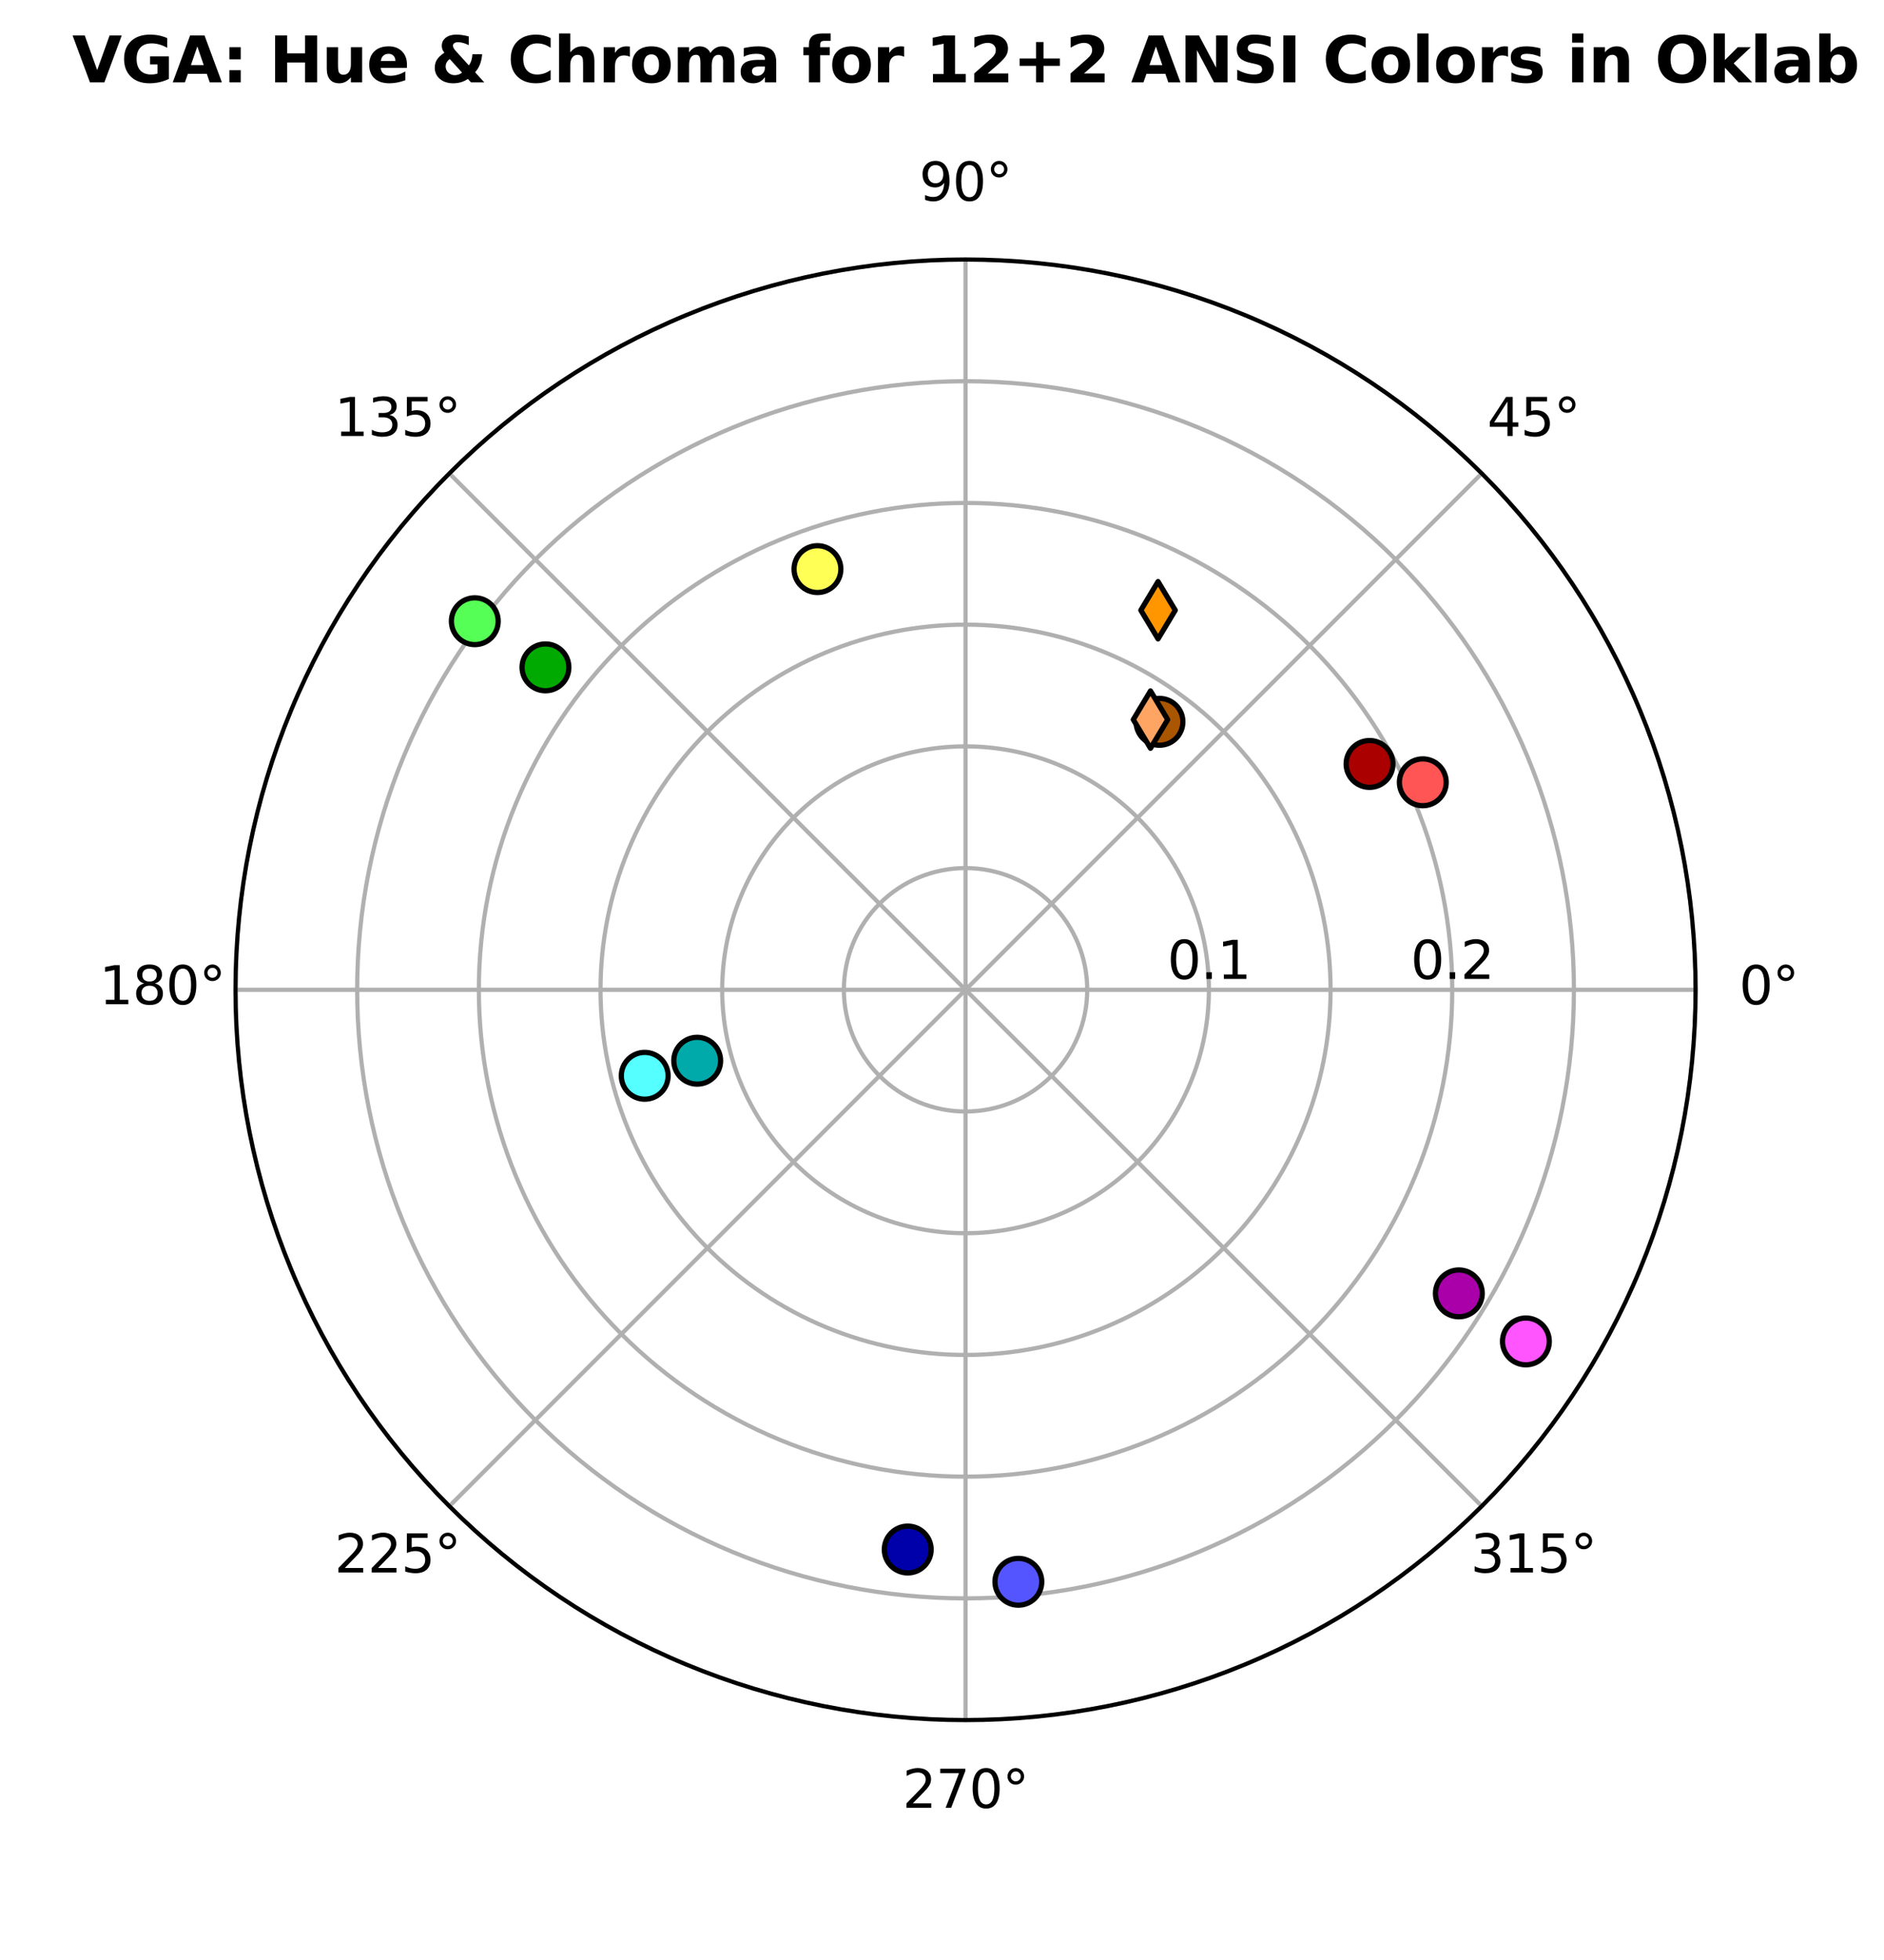 <?xml version="1.0" encoding="utf-8" standalone="no"?>
<!DOCTYPE svg PUBLIC "-//W3C//DTD SVG 1.1//EN"
  "http://www.w3.org/Graphics/SVG/1.1/DTD/svg11.dtd">
<svg xmlns:xlink="http://www.w3.org/1999/xlink" width="360pt" height="374.4pt" viewBox="0 0 360 374.4" xmlns="http://www.w3.org/2000/svg" version="1.1">
 <defs>
  <style type="text/css">*{stroke-linejoin: round; stroke-linecap: butt}</style>
 </defs>
 <g id="figure_1">
  <g id="patch_1">
   <path d="M 0 374.4 
L 360 374.4 
L 360 0 
L 0 0 
z
" style="fill: #ffffff"/>
  </g>
  <g id="axes_1">
   <g id="patch_2">
    <path d="M 324 189.072 
C 324 170.753 320.392 152.612 313.381 135.688 
C 306.371 118.763 296.095 103.384 283.141 90.431 
C 270.188 77.477 254.809 67.201 237.884 60.191 
C 220.96 53.18 202.819 49.572 184.5 49.572 
C 166.181 49.572 148.04 53.18 131.116 60.191 
C 114.191 67.201 98.812 77.477 85.859 90.431 
C 72.905 103.384 62.629 118.763 55.619 135.688 
C 48.608 152.612 45 170.753 45 189.072 
C 45 207.391 48.608 225.532 55.619 242.456 
C 62.629 259.381 72.905 274.76 85.859 287.713 
C 98.812 300.667 114.191 310.943 131.116 317.953 
C 148.04 324.964 166.181 328.572 184.5 328.572 
C 202.819 328.572 220.96 324.964 237.884 317.953 
C 254.809 310.943 270.188 300.667 283.141 287.713 
C 296.095 274.76 306.371 259.381 313.381 242.456 
C 320.392 225.532 324 207.391 324 189.072 
M 184.5 189.072 
C 184.5 189.072 184.5 189.072 184.5 189.072 
C 184.5 189.072 184.5 189.072 184.5 189.072 
C 184.5 189.072 184.5 189.072 184.5 189.072 
C 184.5 189.072 184.5 189.072 184.5 189.072 
C 184.5 189.072 184.5 189.072 184.5 189.072 
C 184.5 189.072 184.5 189.072 184.5 189.072 
C 184.5 189.072 184.5 189.072 184.5 189.072 
C 184.5 189.072 184.5 189.072 184.5 189.072 
C 184.5 189.072 184.5 189.072 184.5 189.072 
C 184.5 189.072 184.5 189.072 184.5 189.072 
C 184.5 189.072 184.5 189.072 184.5 189.072 
C 184.5 189.072 184.5 189.072 184.5 189.072 
C 184.5 189.072 184.5 189.072 184.5 189.072 
C 184.5 189.072 184.5 189.072 184.5 189.072 
C 184.5 189.072 184.5 189.072 184.5 189.072 
C 184.5 189.072 184.5 189.072 184.5 189.072 
z
" style="fill: #ffffff"/>
   </g>
   <g id="matplotlib.axis_1">
    <g id="xtick_1">
     <g id="line2d_1">
      <path d="M 184.5 189.072 
L 324 189.072 
" clip-path="url(#p4b05163e4c)" style="fill: none; stroke: #b0b0b0; stroke-width: 0.8; stroke-linecap: square"/>
     </g>
     <g id="text_1">
      <!-- 0° -->
      <g transform="translate(332.319 191.831) scale(0.1 -0.1)">
       <defs>
        <path id="DejaVuSans-30" d="M 2034 4250 
Q 1547 4250 1301 3770 
Q 1056 3291 1056 2328 
Q 1056 1369 1301 889 
Q 1547 409 2034 409 
Q 2525 409 2770 889 
Q 3016 1369 3016 2328 
Q 3016 3291 2770 3770 
Q 2525 4250 2034 4250 
z
M 2034 4750 
Q 2819 4750 3233 4129 
Q 3647 3509 3647 2328 
Q 3647 1150 3233 529 
Q 2819 -91 2034 -91 
Q 1250 -91 836 529 
Q 422 1150 422 2328 
Q 422 3509 836 4129 
Q 1250 4750 2034 4750 
z
" transform="scale(0.016)"/>
        <path id="DejaVuSans-b0" d="M 1600 4347 
Q 1350 4347 1178 4173 
Q 1006 4000 1006 3750 
Q 1006 3503 1178 3333 
Q 1350 3163 1600 3163 
Q 1850 3163 2022 3333 
Q 2194 3503 2194 3750 
Q 2194 3997 2020 4172 
Q 1847 4347 1600 4347 
z
M 1600 4750 
Q 1800 4750 1984 4673 
Q 2169 4597 2303 4453 
Q 2447 4313 2519 4134 
Q 2591 3956 2591 3750 
Q 2591 3338 2302 3052 
Q 2013 2766 1594 2766 
Q 1172 2766 890 3047 
Q 609 3328 609 3750 
Q 609 4169 896 4459 
Q 1184 4750 1600 4750 
z
" transform="scale(0.016)"/>
       </defs>
       <use xlink:href="#DejaVuSans-30"/>
       <use xlink:href="#DejaVuSans-b0" x="63.623"/>
      </g>
     </g>
    </g>
    <g id="xtick_2">
     <g id="line2d_2">
      <path d="M 184.5 189.072 
L 283.141 90.431 
" clip-path="url(#p4b05163e4c)" style="fill: none; stroke: #b0b0b0; stroke-width: 0.8; stroke-linecap: square"/>
     </g>
     <g id="text_2">
      <!-- 45° -->
      <g transform="translate(284.178 83.29) scale(0.1 -0.1)">
       <defs>
        <path id="DejaVuSans-34" d="M 2419 4116 
L 825 1625 
L 2419 1625 
L 2419 4116 
z
M 2253 4666 
L 3047 4666 
L 3047 1625 
L 3713 1625 
L 3713 1100 
L 3047 1100 
L 3047 0 
L 2419 0 
L 2419 1100 
L 313 1100 
L 313 1709 
L 2253 4666 
z
" transform="scale(0.016)"/>
        <path id="DejaVuSans-35" d="M 691 4666 
L 3169 4666 
L 3169 4134 
L 1269 4134 
L 1269 2991 
Q 1406 3038 1543 3061 
Q 1681 3084 1819 3084 
Q 2600 3084 3056 2656 
Q 3513 2228 3513 1497 
Q 3513 744 3044 326 
Q 2575 -91 1722 -91 
Q 1428 -91 1123 -41 
Q 819 9 494 109 
L 494 744 
Q 775 591 1075 516 
Q 1375 441 1709 441 
Q 2250 441 2565 725 
Q 2881 1009 2881 1497 
Q 2881 1984 2565 2268 
Q 2250 2553 1709 2553 
Q 1456 2553 1204 2497 
Q 953 2441 691 2322 
L 691 4666 
z
" transform="scale(0.016)"/>
       </defs>
       <use xlink:href="#DejaVuSans-34"/>
       <use xlink:href="#DejaVuSans-35" x="63.623"/>
       <use xlink:href="#DejaVuSans-b0" x="127.246"/>
      </g>
     </g>
    </g>
    <g id="xtick_3">
     <g id="line2d_3">
      <path d="M 184.5 189.072 
L 184.5 49.572 
" clip-path="url(#p4b05163e4c)" style="fill: none; stroke: #b0b0b0; stroke-width: 0.8; stroke-linecap: square"/>
     </g>
     <g id="text_3">
      <!-- 90° -->
      <g transform="translate(175.637 38.331) scale(0.1 -0.1)">
       <defs>
        <path id="DejaVuSans-39" d="M 703 97 
L 703 672 
Q 941 559 1184 500 
Q 1428 441 1663 441 
Q 2288 441 2617 861 
Q 2947 1281 2994 2138 
Q 2813 1869 2534 1725 
Q 2256 1581 1919 1581 
Q 1219 1581 811 2004 
Q 403 2428 403 3163 
Q 403 3881 828 4315 
Q 1253 4750 1959 4750 
Q 2769 4750 3195 4129 
Q 3622 3509 3622 2328 
Q 3622 1225 3098 567 
Q 2575 -91 1691 -91 
Q 1453 -91 1209 -44 
Q 966 3 703 97 
z
M 1959 2075 
Q 2384 2075 2632 2365 
Q 2881 2656 2881 3163 
Q 2881 3666 2632 3958 
Q 2384 4250 1959 4250 
Q 1534 4250 1286 3958 
Q 1038 3666 1038 3163 
Q 1038 2656 1286 2365 
Q 1534 2075 1959 2075 
z
" transform="scale(0.016)"/>
       </defs>
       <use xlink:href="#DejaVuSans-39"/>
       <use xlink:href="#DejaVuSans-30" x="63.623"/>
       <use xlink:href="#DejaVuSans-b0" x="127.246"/>
      </g>
     </g>
    </g>
    <g id="xtick_4">
     <g id="line2d_4">
      <path d="M 184.5 189.072 
L 85.859 90.431 
" clip-path="url(#p4b05163e4c)" style="fill: none; stroke: #b0b0b0; stroke-width: 0.8; stroke-linecap: square"/>
     </g>
     <g id="text_4">
      <!-- 135° -->
      <g transform="translate(63.915 83.29) scale(0.1 -0.1)">
       <defs>
        <path id="DejaVuSans-31" d="M 794 531 
L 1825 531 
L 1825 4091 
L 703 3866 
L 703 4441 
L 1819 4666 
L 2450 4666 
L 2450 531 
L 3481 531 
L 3481 0 
L 794 0 
L 794 531 
z
" transform="scale(0.016)"/>
        <path id="DejaVuSans-33" d="M 2597 2516 
Q 3050 2419 3304 2112 
Q 3559 1806 3559 1356 
Q 3559 666 3084 287 
Q 2609 -91 1734 -91 
Q 1441 -91 1130 -33 
Q 819 25 488 141 
L 488 750 
Q 750 597 1062 519 
Q 1375 441 1716 441 
Q 2309 441 2620 675 
Q 2931 909 2931 1356 
Q 2931 1769 2642 2001 
Q 2353 2234 1838 2234 
L 1294 2234 
L 1294 2753 
L 1863 2753 
Q 2328 2753 2575 2939 
Q 2822 3125 2822 3475 
Q 2822 3834 2567 4026 
Q 2313 4219 1838 4219 
Q 1578 4219 1281 4162 
Q 984 4106 628 3988 
L 628 4550 
Q 988 4650 1302 4700 
Q 1616 4750 1894 4750 
Q 2613 4750 3031 4423 
Q 3450 4097 3450 3541 
Q 3450 3153 3228 2886 
Q 3006 2619 2597 2516 
z
" transform="scale(0.016)"/>
       </defs>
       <use xlink:href="#DejaVuSans-31"/>
       <use xlink:href="#DejaVuSans-33" x="63.623"/>
       <use xlink:href="#DejaVuSans-35" x="127.246"/>
       <use xlink:href="#DejaVuSans-b0" x="190.869"/>
      </g>
     </g>
    </g>
    <g id="xtick_5">
     <g id="line2d_5">
      <path d="M 184.5 189.072 
L 45 189.072 
" clip-path="url(#p4b05163e4c)" style="fill: none; stroke: #b0b0b0; stroke-width: 0.8; stroke-linecap: square"/>
     </g>
     <g id="text_5">
      <!-- 180° -->
      <g transform="translate(18.956 191.831) scale(0.1 -0.1)">
       <defs>
        <path id="DejaVuSans-38" d="M 2034 2216 
Q 1584 2216 1326 1975 
Q 1069 1734 1069 1313 
Q 1069 891 1326 650 
Q 1584 409 2034 409 
Q 2484 409 2743 651 
Q 3003 894 3003 1313 
Q 3003 1734 2745 1975 
Q 2488 2216 2034 2216 
z
M 1403 2484 
Q 997 2584 770 2862 
Q 544 3141 544 3541 
Q 544 4100 942 4425 
Q 1341 4750 2034 4750 
Q 2731 4750 3128 4425 
Q 3525 4100 3525 3541 
Q 3525 3141 3298 2862 
Q 3072 2584 2669 2484 
Q 3125 2378 3379 2068 
Q 3634 1759 3634 1313 
Q 3634 634 3220 271 
Q 2806 -91 2034 -91 
Q 1263 -91 848 271 
Q 434 634 434 1313 
Q 434 1759 690 2068 
Q 947 2378 1403 2484 
z
M 1172 3481 
Q 1172 3119 1398 2916 
Q 1625 2713 2034 2713 
Q 2441 2713 2670 2916 
Q 2900 3119 2900 3481 
Q 2900 3844 2670 4047 
Q 2441 4250 2034 4250 
Q 1625 4250 1398 4047 
Q 1172 3844 1172 3481 
z
" transform="scale(0.016)"/>
       </defs>
       <use xlink:href="#DejaVuSans-31"/>
       <use xlink:href="#DejaVuSans-38" x="63.623"/>
       <use xlink:href="#DejaVuSans-30" x="127.246"/>
       <use xlink:href="#DejaVuSans-b0" x="190.869"/>
      </g>
     </g>
    </g>
    <g id="xtick_6">
     <g id="line2d_6">
      <path d="M 184.5 189.072 
L 85.859 287.713 
" clip-path="url(#p4b05163e4c)" style="fill: none; stroke: #b0b0b0; stroke-width: 0.8; stroke-linecap: square"/>
     </g>
     <g id="text_6">
      <!-- 225° -->
      <g transform="translate(63.915 300.372) scale(0.1 -0.1)">
       <defs>
        <path id="DejaVuSans-32" d="M 1228 531 
L 3431 531 
L 3431 0 
L 469 0 
L 469 531 
Q 828 903 1448 1529 
Q 2069 2156 2228 2338 
Q 2531 2678 2651 2914 
Q 2772 3150 2772 3378 
Q 2772 3750 2511 3984 
Q 2250 4219 1831 4219 
Q 1534 4219 1204 4116 
Q 875 4013 500 3803 
L 500 4441 
Q 881 4594 1212 4672 
Q 1544 4750 1819 4750 
Q 2544 4750 2975 4387 
Q 3406 4025 3406 3419 
Q 3406 3131 3298 2873 
Q 3191 2616 2906 2266 
Q 2828 2175 2409 1742 
Q 1991 1309 1228 531 
z
" transform="scale(0.016)"/>
       </defs>
       <use xlink:href="#DejaVuSans-32"/>
       <use xlink:href="#DejaVuSans-32" x="63.623"/>
       <use xlink:href="#DejaVuSans-35" x="127.246"/>
       <use xlink:href="#DejaVuSans-b0" x="190.869"/>
      </g>
     </g>
    </g>
    <g id="xtick_7">
     <g id="line2d_7">
      <path d="M 184.5 189.072 
L 184.5 328.572 
" clip-path="url(#p4b05163e4c)" style="fill: none; stroke: #b0b0b0; stroke-width: 0.8; stroke-linecap: square"/>
     </g>
     <g id="text_7">
      <!-- 270° -->
      <g transform="translate(172.456 345.331) scale(0.1 -0.1)">
       <defs>
        <path id="DejaVuSans-37" d="M 525 4666 
L 3525 4666 
L 3525 4397 
L 1831 0 
L 1172 0 
L 2766 4134 
L 525 4134 
L 525 4666 
z
" transform="scale(0.016)"/>
       </defs>
       <use xlink:href="#DejaVuSans-32"/>
       <use xlink:href="#DejaVuSans-37" x="63.623"/>
       <use xlink:href="#DejaVuSans-30" x="127.246"/>
       <use xlink:href="#DejaVuSans-b0" x="190.869"/>
      </g>
     </g>
    </g>
    <g id="xtick_8">
     <g id="line2d_8">
      <path d="M 184.5 189.072 
L 283.141 287.713 
" clip-path="url(#p4b05163e4c)" style="fill: none; stroke: #b0b0b0; stroke-width: 0.8; stroke-linecap: square"/>
     </g>
     <g id="text_8">
      <!-- 315° -->
      <g transform="translate(280.997 300.372) scale(0.1 -0.1)">
       <use xlink:href="#DejaVuSans-33"/>
       <use xlink:href="#DejaVuSans-31" x="63.623"/>
       <use xlink:href="#DejaVuSans-35" x="127.246"/>
       <use xlink:href="#DejaVuSans-b0" x="190.869"/>
      </g>
     </g>
    </g>
   </g>
   <g id="matplotlib.axis_2">
    <g id="ytick_1">
     <g id="line2d_9">
      <path d="M 207.75 189.072 
C 207.75 186.019 207.149 182.995 205.98 180.175 
C 204.812 177.354 203.099 174.791 200.94 172.632 
C 198.781 170.473 196.218 168.76 193.397 167.592 
C 190.577 166.423 187.553 165.822 184.5 165.822 
C 181.447 165.822 178.423 166.423 175.603 167.592 
C 172.782 168.76 170.219 170.473 168.06 172.632 
C 165.901 174.791 164.188 177.354 163.02 180.175 
C 161.851 182.995 161.25 186.019 161.25 189.072 
C 161.25 192.125 161.851 195.149 163.02 197.969 
C 164.188 200.79 165.901 203.353 168.06 205.512 
C 170.219 207.671 172.782 209.384 175.603 210.552 
C 178.423 211.721 181.447 212.322 184.5 212.322 
C 187.553 212.322 190.577 211.721 193.397 210.552 
C 196.218 209.384 198.781 207.671 200.94 205.512 
C 203.099 203.353 204.812 200.79 205.98 197.969 
C 207.149 195.149 207.75 192.125 207.75 189.072 
" clip-path="url(#p4b05163e4c)" style="fill: none; stroke: #b0b0b0; stroke-width: 0.8; stroke-linecap: square"/>
     </g>
    </g>
    <g id="ytick_2">
     <g id="line2d_10">
      <path d="M 231 189.072 
C 231 182.966 229.797 176.919 227.46 171.277 
C 225.124 165.636 221.698 160.509 217.38 156.192 
C 213.063 151.874 207.936 148.448 202.295 146.112 
C 196.653 143.775 190.606 142.572 184.5 142.572 
C 178.394 142.572 172.347 143.775 166.705 146.112 
C 161.064 148.448 155.937 151.874 151.62 156.192 
C 147.302 160.509 143.876 165.636 141.54 171.277 
C 139.203 176.919 138 182.966 138 189.072 
C 138 195.178 139.203 201.225 141.54 206.867 
C 143.876 212.508 147.302 217.635 151.62 221.952 
C 155.937 226.27 161.064 229.696 166.705 232.032 
C 172.347 234.369 178.394 235.572 184.5 235.572 
C 190.606 235.572 196.653 234.369 202.295 232.032 
C 207.936 229.696 213.063 226.27 217.38 221.952 
C 221.698 217.635 225.124 212.508 227.46 206.867 
C 229.797 201.225 231 195.178 231 189.072 
" clip-path="url(#p4b05163e4c)" style="fill: none; stroke: #b0b0b0; stroke-width: 0.8; stroke-linecap: square"/>
     </g>
     <g id="text_9">
      <!-- 0.1 -->
      <g transform="translate(223.048 186.992) scale(0.1 -0.1)">
       <defs>
        <path id="DejaVuSans-2e" d="M 684 794 
L 1344 794 
L 1344 0 
L 684 0 
L 684 794 
z
" transform="scale(0.016)"/>
       </defs>
       <use xlink:href="#DejaVuSans-30"/>
       <use xlink:href="#DejaVuSans-2e" x="63.623"/>
       <use xlink:href="#DejaVuSans-31" x="95.41"/>
      </g>
     </g>
    </g>
    <g id="ytick_3">
     <g id="line2d_11">
      <path d="M 254.25 189.072 
C 254.25 179.913 252.446 170.842 248.941 162.38 
C 245.435 153.918 240.297 146.228 233.821 139.751 
C 227.344 133.275 219.654 128.137 211.192 124.631 
C 202.73 121.126 193.659 119.322 184.5 119.322 
C 175.341 119.322 166.27 121.126 157.808 124.631 
C 149.346 128.137 141.656 133.275 135.179 139.751 
C 128.703 146.228 123.565 153.918 120.059 162.38 
C 116.554 170.842 114.75 179.913 114.75 189.072 
C 114.75 198.231 116.554 207.302 120.059 215.764 
C 123.565 224.226 128.703 231.916 135.179 238.393 
C 141.656 244.869 149.346 250.007 157.808 253.513 
C 166.27 257.018 175.341 258.822 184.5 258.822 
C 193.659 258.822 202.73 257.018 211.192 253.513 
C 219.654 250.007 227.344 244.869 233.821 238.393 
C 240.297 231.916 245.435 224.226 248.941 215.764 
C 252.446 207.302 254.25 198.231 254.25 189.072 
" clip-path="url(#p4b05163e4c)" style="fill: none; stroke: #b0b0b0; stroke-width: 0.8; stroke-linecap: square"/>
     </g>
    </g>
    <g id="ytick_4">
     <g id="line2d_12">
      <path d="M 277.5 189.072 
C 277.5 176.859 275.094 164.765 270.421 153.482 
C 265.747 142.199 258.897 131.947 250.261 123.311 
C 241.625 114.675 231.373 107.825 220.09 103.151 
C 208.807 98.478 196.713 96.072 184.5 96.072 
C 172.287 96.072 160.193 98.478 148.91 103.151 
C 137.627 107.825 127.375 114.675 118.739 123.311 
C 110.103 131.947 103.253 142.199 98.579 153.482 
C 93.906 164.765 91.5 176.859 91.5 189.072 
C 91.5 201.285 93.906 213.379 98.579 224.662 
C 103.253 235.945 110.103 246.197 118.739 254.833 
C 127.375 263.469 137.627 270.319 148.91 274.993 
C 160.193 279.666 172.287 282.072 184.5 282.072 
C 196.713 282.072 208.807 279.666 220.09 274.993 
C 231.373 270.319 241.625 263.469 250.261 254.833 
C 258.897 246.197 265.747 235.945 270.421 224.662 
C 275.094 213.379 277.5 201.285 277.5 189.072 
" clip-path="url(#p4b05163e4c)" style="fill: none; stroke: #b0b0b0; stroke-width: 0.8; stroke-linecap: square"/>
     </g>
     <g id="text_10">
      <!-- 0.2 -->
      <g transform="translate(269.548 186.992) scale(0.1 -0.1)">
       <use xlink:href="#DejaVuSans-30"/>
       <use xlink:href="#DejaVuSans-2e" x="63.623"/>
       <use xlink:href="#DejaVuSans-32" x="95.41"/>
      </g>
     </g>
    </g>
    <g id="ytick_5">
     <g id="line2d_13">
      <path d="M 300.75 189.072 
C 300.75 173.806 297.743 158.689 291.901 144.585 
C 286.059 130.481 277.496 117.665 266.701 106.871 
C 255.907 96.076 243.091 87.513 228.987 81.671 
C 214.883 75.829 199.766 72.822 184.5 72.822 
C 169.234 72.822 154.117 75.829 140.013 81.671 
C 125.909 87.513 113.093 96.076 102.299 106.871 
C 91.504 117.665 82.941 130.481 77.099 144.585 
C 71.257 158.689 68.25 173.806 68.25 189.072 
C 68.25 204.338 71.257 219.455 77.099 233.559 
C 82.941 247.663 91.504 260.479 102.299 271.273 
C 113.093 282.068 125.909 290.631 140.013 296.473 
C 154.117 302.315 169.234 305.322 184.5 305.322 
C 199.766 305.322 214.883 302.315 228.987 296.473 
C 243.091 290.631 255.907 282.068 266.701 271.273 
C 277.496 260.479 286.059 247.663 291.901 233.559 
C 297.743 219.455 300.75 204.338 300.75 189.072 
" clip-path="url(#p4b05163e4c)" style="fill: none; stroke: #b0b0b0; stroke-width: 0.8; stroke-linecap: square"/>
     </g>
    </g>
    <g id="ytick_6">
     <g id="line2d_14">
      <path d="M 324 189.072 
C 324 170.753 320.392 152.612 313.381 135.688 
C 306.371 118.763 296.095 103.384 283.141 90.431 
C 270.188 77.477 254.809 67.201 237.884 60.191 
C 220.96 53.18 202.819 49.572 184.5 49.572 
C 166.181 49.572 148.04 53.18 131.116 60.191 
C 114.191 67.201 98.812 77.477 85.859 90.431 
C 72.905 103.384 62.629 118.763 55.619 135.688 
C 48.608 152.612 45 170.753 45 189.072 
C 45 207.391 48.608 225.532 55.619 242.456 
C 62.629 259.381 72.905 274.76 85.859 287.713 
C 98.812 300.667 114.191 310.943 131.116 317.953 
C 148.04 324.964 166.181 328.572 184.5 328.572 
C 202.819 328.572 220.96 324.964 237.884 317.953 
C 254.809 310.943 270.188 300.667 283.141 287.713 
C 296.095 274.76 306.371 259.381 313.381 242.456 
C 320.392 225.532 324 207.391 324 189.072 
" clip-path="url(#p4b05163e4c)" style="fill: none; stroke: #b0b0b0; stroke-width: 0.8; stroke-linecap: square"/>
     </g>
    </g>
   </g>
   <g id="PathCollection_1">
    <defs>
     <path id="mae0acfd0a9" d="M 0 4.472 
C 1.186 4.472 2.324 4.001 3.162 3.162 
C 4.001 2.324 4.472 1.186 4.472 0 
C 4.472 -1.186 4.001 -2.324 3.162 -3.162 
C 2.324 -4.001 1.186 -4.472 0 -4.472 
C -1.186 -4.472 -2.324 -4.001 -3.162 -3.162 
C -4.001 -2.324 -4.472 -1.186 -4.472 0 
C -4.472 1.186 -4.001 2.324 -3.162 3.162 
C -2.324 4.001 -1.186 4.472 0 4.472 
z
" style="stroke: #000000"/>
    </defs>
    <g clip-path="url(#p4b05163e4c)">
     <use xlink:href="#mae0acfd0a9" x="261.696" y="145.929" style="fill: #aa0000; stroke: #000000"/>
    </g>
   </g>
   <g id="PathCollection_2">
    <defs>
     <path id="m53793c088e" d="M 0 4.472 
C 1.186 4.472 2.324 4.001 3.162 3.162 
C 4.001 2.324 4.472 1.186 4.472 0 
C 4.472 -1.186 4.001 -2.324 3.162 -3.162 
C 2.324 -4.001 1.186 -4.472 0 -4.472 
C -1.186 -4.472 -2.324 -4.001 -3.162 -3.162 
C -4.001 -2.324 -4.472 -1.186 -4.472 0 
C -4.472 1.186 -4.001 2.324 -3.162 3.162 
C -2.324 4.001 -1.186 4.472 0 4.472 
z
" style="stroke: #000000"/>
    </defs>
    <g clip-path="url(#p4b05163e4c)">
     <use xlink:href="#m53793c088e" x="104.229" y="127.478" style="fill: #00aa00; stroke: #000000"/>
    </g>
   </g>
   <g id="PathCollection_3">
    <defs>
     <path id="m21346ec6f5" d="M 0 4.472 
C 1.186 4.472 2.324 4.001 3.162 3.162 
C 4.001 2.324 4.472 1.186 4.472 0 
C 4.472 -1.186 4.001 -2.324 3.162 -3.162 
C 2.324 -4.001 1.186 -4.472 0 -4.472 
C -1.186 -4.472 -2.324 -4.001 -3.162 -3.162 
C -4.001 -2.324 -4.472 -1.186 -4.472 0 
C -4.472 1.186 -4.001 2.324 -3.162 3.162 
C -2.324 4.001 -1.186 4.472 0 4.472 
z
" style="stroke: #000000"/>
    </defs>
    <g clip-path="url(#p4b05163e4c)">
     <use xlink:href="#m21346ec6f5" x="221.555" y="137.883" style="fill: #aa5500; stroke: #000000"/>
    </g>
   </g>
   <g id="PathCollection_4">
    <defs>
     <path id="m226b9fc6eb" d="M 0 4.472 
C 1.186 4.472 2.324 4.001 3.162 3.162 
C 4.001 2.324 4.472 1.186 4.472 0 
C 4.472 -1.186 4.001 -2.324 3.162 -3.162 
C 2.324 -4.001 1.186 -4.472 0 -4.472 
C -1.186 -4.472 -2.324 -4.001 -3.162 -3.162 
C -4.001 -2.324 -4.472 -1.186 -4.472 0 
C -4.472 1.186 -4.001 2.324 -3.162 3.162 
C -2.324 4.001 -1.186 4.472 0 4.472 
z
" style="stroke: #000000"/>
    </defs>
    <g clip-path="url(#p4b05163e4c)">
     <use xlink:href="#m226b9fc6eb" x="173.451" y="295.992" style="fill: #0000aa; stroke: #000000"/>
    </g>
   </g>
   <g id="PathCollection_5">
    <defs>
     <path id="mf700d0d624" d="M 0 4.472 
C 1.186 4.472 2.324 4.001 3.162 3.162 
C 4.001 2.324 4.472 1.186 4.472 0 
C 4.472 -1.186 4.001 -2.324 3.162 -3.162 
C 2.324 -4.001 1.186 -4.472 0 -4.472 
C -1.186 -4.472 -2.324 -4.001 -3.162 -3.162 
C -4.001 -2.324 -4.472 -1.186 -4.472 0 
C -4.472 1.186 -4.001 2.324 -3.162 3.162 
C -2.324 4.001 -1.186 4.472 0 4.472 
z
" style="stroke: #000000"/>
    </defs>
    <g clip-path="url(#p4b05163e4c)">
     <use xlink:href="#mf700d0d624" x="278.761" y="247.062" style="fill: #aa00aa; stroke: #000000"/>
    </g>
   </g>
   <g id="PathCollection_6">
    <defs>
     <path id="mb0776911bf" d="M 0 4.472 
C 1.186 4.472 2.324 4.001 3.162 3.162 
C 4.001 2.324 4.472 1.186 4.472 0 
C 4.472 -1.186 4.001 -2.324 3.162 -3.162 
C 2.324 -4.001 1.186 -4.472 0 -4.472 
C -1.186 -4.472 -2.324 -4.001 -3.162 -3.162 
C -4.001 -2.324 -4.472 -1.186 -4.472 0 
C -4.472 1.186 -4.001 2.324 -3.162 3.162 
C -2.324 4.001 -1.186 4.472 0 4.472 
z
" style="stroke: #000000"/>
    </defs>
    <g clip-path="url(#p4b05163e4c)">
     <use xlink:href="#mb0776911bf" x="133.222" y="202.62" style="fill: #00aaaa; stroke: #000000"/>
    </g>
   </g>
   <g id="PathCollection_7">
    <defs>
     <path id="mf607d3472c" d="M 0 4.472 
C 1.186 4.472 2.324 4.001 3.162 3.162 
C 4.001 2.324 4.472 1.186 4.472 0 
C 4.472 -1.186 4.001 -2.324 3.162 -3.162 
C 2.324 -4.001 1.186 -4.472 0 -4.472 
C -1.186 -4.472 -2.324 -4.001 -3.162 -3.162 
C -4.001 -2.324 -4.472 -1.186 -4.472 0 
C -4.472 1.186 -4.001 2.324 -3.162 3.162 
C -2.324 4.001 -1.186 4.472 0 4.472 
z
" style="stroke: #000000"/>
    </defs>
    <g clip-path="url(#p4b05163e4c)">
     <use xlink:href="#mf607d3472c" x="271.874" y="149.437" style="fill: #ff5555; stroke: #000000"/>
    </g>
   </g>
   <g id="PathCollection_8">
    <defs>
     <path id="me3a2e7d457" d="M 0 4.472 
C 1.186 4.472 2.324 4.001 3.162 3.162 
C 4.001 2.324 4.472 1.186 4.472 0 
C 4.472 -1.186 4.001 -2.324 3.162 -3.162 
C 2.324 -4.001 1.186 -4.472 0 -4.472 
C -1.186 -4.472 -2.324 -4.001 -3.162 -3.162 
C -4.001 -2.324 -4.472 -1.186 -4.472 0 
C -4.472 1.186 -4.001 2.324 -3.162 3.162 
C -2.324 4.001 -1.186 4.472 0 4.472 
z
" style="stroke: #000000"/>
    </defs>
    <g clip-path="url(#p4b05163e4c)">
     <use xlink:href="#me3a2e7d457" x="90.726" y="118.665" style="fill: #55ff55; stroke: #000000"/>
    </g>
   </g>
   <g id="PathCollection_9">
    <defs>
     <path id="m0c0c2f5f5b" d="M 0 4.472 
C 1.186 4.472 2.324 4.001 3.162 3.162 
C 4.001 2.324 4.472 1.186 4.472 0 
C 4.472 -1.186 4.001 -2.324 3.162 -3.162 
C 2.324 -4.001 1.186 -4.472 0 -4.472 
C -1.186 -4.472 -2.324 -4.001 -3.162 -3.162 
C -4.001 -2.324 -4.472 -1.186 -4.472 0 
C -4.472 1.186 -4.001 2.324 -3.162 3.162 
C -2.324 4.001 -1.186 4.472 0 4.472 
z
" style="stroke: #000000"/>
    </defs>
    <g clip-path="url(#p4b05163e4c)">
     <use xlink:href="#m0c0c2f5f5b" x="156.201" y="108.712" style="fill: #ffff55; stroke: #000000"/>
    </g>
   </g>
   <g id="PathCollection_10">
    <defs>
     <path id="m8f0201c32a" d="M 0 4.472 
C 1.186 4.472 2.324 4.001 3.162 3.162 
C 4.001 2.324 4.472 1.186 4.472 0 
C 4.472 -1.186 4.001 -2.324 3.162 -3.162 
C 2.324 -4.001 1.186 -4.472 0 -4.472 
C -1.186 -4.472 -2.324 -4.001 -3.162 -3.162 
C -4.001 -2.324 -4.472 -1.186 -4.472 0 
C -4.472 1.186 -4.001 2.324 -3.162 3.162 
C -2.324 4.001 -1.186 4.472 0 4.472 
z
" style="stroke: #000000"/>
    </defs>
    <g clip-path="url(#p4b05163e4c)">
     <use xlink:href="#m8f0201c32a" x="194.592" y="302.152" style="fill: #5555ff; stroke: #000000"/>
    </g>
   </g>
   <g id="PathCollection_11">
    <defs>
     <path id="m90386e2ceb" d="M 0 4.472 
C 1.186 4.472 2.324 4.001 3.162 3.162 
C 4.001 2.324 4.472 1.186 4.472 0 
C 4.472 -1.186 4.001 -2.324 3.162 -3.162 
C 2.324 -4.001 1.186 -4.472 0 -4.472 
C -1.186 -4.472 -2.324 -4.001 -3.162 -3.162 
C -4.001 -2.324 -4.472 -1.186 -4.472 0 
C -4.472 1.186 -4.001 2.324 -3.162 3.162 
C -2.324 4.001 -1.186 4.472 0 4.472 
z
" style="stroke: #000000"/>
    </defs>
    <g clip-path="url(#p4b05163e4c)">
     <use xlink:href="#m90386e2ceb" x="291.573" y="256.239" style="fill: #ff55ff; stroke: #000000"/>
    </g>
   </g>
   <g id="PathCollection_12">
    <defs>
     <path id="m17a5c78c75" d="M 0 4.472 
C 1.186 4.472 2.324 4.001 3.162 3.162 
C 4.001 2.324 4.472 1.186 4.472 0 
C 4.472 -1.186 4.001 -2.324 3.162 -3.162 
C 2.324 -4.001 1.186 -4.472 0 -4.472 
C -1.186 -4.472 -2.324 -4.001 -3.162 -3.162 
C -4.001 -2.324 -4.472 -1.186 -4.472 0 
C -4.472 1.186 -4.001 2.324 -3.162 3.162 
C -2.324 4.001 -1.186 4.472 0 4.472 
z
" style="stroke: #000000"/>
    </defs>
    <g clip-path="url(#p4b05163e4c)">
     <use xlink:href="#m17a5c78c75" x="123.195" y="205.499" style="fill: #55ffff; stroke: #000000"/>
    </g>
   </g>
   <g id="PathCollection_13">
    <defs>
     <path id="m739a0166c9" d="M -0 5.477 
L 3.286 0 
L 0 -5.477 
L -3.286 -0 
z
" style="stroke: #000000"/>
    </defs>
    <g clip-path="url(#p4b05163e4c)">
     <use xlink:href="#m739a0166c9" x="219.84" y="137.46" style="fill: #ffa563; stroke: #000000"/>
    </g>
   </g>
   <g id="PathCollection_14">
    <defs>
     <path id="m337c863971" d="M -0 5.477 
L 3.286 0 
L 0 -5.477 
L -3.286 -0 
z
" style="stroke: #000000"/>
    </defs>
    <g clip-path="url(#p4b05163e4c)">
     <use xlink:href="#m337c863971" x="221.283" y="116.568" style="fill: #ff9600; stroke: #000000"/>
    </g>
   </g>
   <g id="patch_3">
    <path d="M 324 189.072 
C 324 170.753 320.392 152.612 313.381 135.688 
C 306.371 118.763 296.095 103.384 283.141 90.431 
C 270.188 77.477 254.809 67.201 237.884 60.191 
C 220.96 53.18 202.819 49.572 184.5 49.572 
C 166.181 49.572 148.04 53.18 131.116 60.191 
C 114.191 67.201 98.812 77.477 85.859 90.431 
C 72.905 103.384 62.629 118.763 55.619 135.688 
C 48.608 152.612 45 170.753 45 189.072 
C 45 207.391 48.608 225.532 55.619 242.456 
C 62.629 259.381 72.905 274.76 85.859 287.713 
C 98.812 300.667 114.191 310.943 131.116 317.953 
C 148.04 324.964 166.181 328.572 184.5 328.572 
C 202.819 328.572 220.96 324.964 237.884 317.953 
C 254.809 310.943 270.188 300.667 283.141 287.713 
C 296.095 274.76 306.371 259.381 313.381 242.456 
C 320.392 225.532 324 207.391 324 189.072 
" style="fill: none; stroke: #000000; stroke-width: 0.8; stroke-linejoin: miter; stroke-linecap: square"/>
   </g>
   <g id="text_11">
    <!-- VGA: Hue &amp; Chroma for 12+2 ANSI Colors in Oklab -->
    <g transform="translate(13.812 15.733) scale(0.12 -0.12)">
     <defs>
      <path id="DejaVuSans-Bold-56" d="M 31 4666 
L 1241 4666 
L 2478 1222 
L 3713 4666 
L 4922 4666 
L 3194 0 
L 1759 0 
L 31 4666 
z
" transform="scale(0.016)"/>
      <path id="DejaVuSans-Bold-47" d="M 4781 347 
Q 4331 128 3847 18 
Q 3363 -91 2847 -91 
Q 1681 -91 1000 561 
Q 319 1213 319 2328 
Q 319 3456 1012 4103 
Q 1706 4750 2913 4750 
Q 3378 4750 3804 4662 
Q 4231 4575 4609 4403 
L 4609 3438 
Q 4219 3659 3833 3768 
Q 3447 3878 3059 3878 
Q 2341 3878 1952 3476 
Q 1563 3075 1563 2328 
Q 1563 1588 1938 1184 
Q 2313 781 3003 781 
Q 3191 781 3352 804 
Q 3513 828 3641 878 
L 3641 1784 
L 2906 1784 
L 2906 2591 
L 4781 2591 
L 4781 347 
z
" transform="scale(0.016)"/>
      <path id="DejaVuSans-Bold-41" d="M 3419 850 
L 1538 850 
L 1241 0 
L 31 0 
L 1759 4666 
L 3194 4666 
L 4922 0 
L 3713 0 
L 3419 850 
z
M 1838 1716 
L 3116 1716 
L 2478 3572 
L 1838 1716 
z
" transform="scale(0.016)"/>
      <path id="DejaVuSans-Bold-3a" d="M 716 3500 
L 1844 3500 
L 1844 2291 
L 716 2291 
L 716 3500 
z
M 716 1209 
L 1844 1209 
L 1844 0 
L 716 0 
L 716 1209 
z
" transform="scale(0.016)"/>
      <path id="DejaVuSans-Bold-20" transform="scale(0.016)"/>
      <path id="DejaVuSans-Bold-48" d="M 588 4666 
L 1791 4666 
L 1791 2888 
L 3566 2888 
L 3566 4666 
L 4769 4666 
L 4769 0 
L 3566 0 
L 3566 1978 
L 1791 1978 
L 1791 0 
L 588 0 
L 588 4666 
z
" transform="scale(0.016)"/>
      <path id="DejaVuSans-Bold-75" d="M 500 1363 
L 500 3500 
L 1625 3500 
L 1625 3150 
Q 1625 2866 1622 2436 
Q 1619 2006 1619 1863 
Q 1619 1441 1641 1255 
Q 1663 1069 1716 984 
Q 1784 875 1895 815 
Q 2006 756 2150 756 
Q 2500 756 2700 1025 
Q 2900 1294 2900 1772 
L 2900 3500 
L 4019 3500 
L 4019 0 
L 2900 0 
L 2900 506 
Q 2647 200 2364 54 
Q 2081 -91 1741 -91 
Q 1134 -91 817 281 
Q 500 653 500 1363 
z
" transform="scale(0.016)"/>
      <path id="DejaVuSans-Bold-65" d="M 4031 1759 
L 4031 1441 
L 1416 1441 
Q 1456 1047 1700 850 
Q 1944 653 2381 653 
Q 2734 653 3104 758 
Q 3475 863 3866 1075 
L 3866 213 
Q 3469 63 3072 -14 
Q 2675 -91 2278 -91 
Q 1328 -91 801 392 
Q 275 875 275 1747 
Q 275 2603 792 3093 
Q 1309 3584 2216 3584 
Q 3041 3584 3536 3087 
Q 4031 2591 4031 1759 
z
M 2881 2131 
Q 2881 2450 2695 2645 
Q 2509 2841 2209 2841 
Q 1884 2841 1681 2658 
Q 1478 2475 1428 2131 
L 2881 2131 
z
" transform="scale(0.016)"/>
      <path id="DejaVuSans-Bold-26" d="M 2497 3097 
L 3775 1691 
Q 3941 1909 4027 2181 
Q 4113 2453 4128 2797 
L 5100 2797 
Q 5053 2228 4879 1784 
Q 4706 1341 4397 1006 
L 5313 0 
L 3988 0 
L 3681 341 
Q 3353 122 2990 15 
Q 2628 -91 2222 -91 
Q 1400 -91 892 342 
Q 384 775 384 1459 
Q 384 1916 607 2267 
Q 831 2619 1338 2950 
Q 1206 3116 1143 3281 
Q 1081 3447 1081 3628 
Q 1081 4138 1478 4444 
Q 1875 4750 2534 4750 
Q 2819 4750 3126 4704 
Q 3434 4659 3769 4569 
L 3769 3700 
Q 3475 3850 3212 3922 
Q 2950 3994 2700 3994 
Q 2459 3994 2326 3901 
Q 2194 3809 2194 3641 
Q 2194 3534 2270 3398 
Q 2347 3263 2497 3097 
z
M 1875 2322 
Q 1672 2175 1569 1989 
Q 1466 1803 1466 1581 
Q 1466 1222 1731 969 
Q 1997 716 2369 716 
Q 2578 716 2759 780 
Q 2941 844 3097 972 
L 1875 2322 
z
" transform="scale(0.016)"/>
      <path id="DejaVuSans-Bold-43" d="M 4288 256 
Q 3956 84 3597 -3 
Q 3238 -91 2847 -91 
Q 1681 -91 1000 561 
Q 319 1213 319 2328 
Q 319 3447 1000 4098 
Q 1681 4750 2847 4750 
Q 3238 4750 3597 4662 
Q 3956 4575 4288 4403 
L 4288 3438 
Q 3953 3666 3628 3772 
Q 3303 3878 2944 3878 
Q 2300 3878 1931 3465 
Q 1563 3053 1563 2328 
Q 1563 1606 1931 1193 
Q 2300 781 2944 781 
Q 3303 781 3628 887 
Q 3953 994 4288 1222 
L 4288 256 
z
" transform="scale(0.016)"/>
      <path id="DejaVuSans-Bold-68" d="M 4056 2131 
L 4056 0 
L 2931 0 
L 2931 347 
L 2931 1625 
Q 2931 2084 2911 2256 
Q 2891 2428 2841 2509 
Q 2775 2619 2662 2680 
Q 2550 2741 2406 2741 
Q 2056 2741 1856 2470 
Q 1656 2200 1656 1722 
L 1656 0 
L 538 0 
L 538 4863 
L 1656 4863 
L 1656 2988 
Q 1909 3294 2193 3439 
Q 2478 3584 2822 3584 
Q 3428 3584 3742 3212 
Q 4056 2841 4056 2131 
z
" transform="scale(0.016)"/>
      <path id="DejaVuSans-Bold-72" d="M 3138 2547 
Q 2991 2616 2845 2648 
Q 2700 2681 2553 2681 
Q 2122 2681 1889 2404 
Q 1656 2128 1656 1613 
L 1656 0 
L 538 0 
L 538 3500 
L 1656 3500 
L 1656 2925 
Q 1872 3269 2151 3426 
Q 2431 3584 2822 3584 
Q 2878 3584 2943 3579 
Q 3009 3575 3134 3559 
L 3138 2547 
z
" transform="scale(0.016)"/>
      <path id="DejaVuSans-Bold-6f" d="M 2203 2784 
Q 1831 2784 1636 2517 
Q 1441 2250 1441 1747 
Q 1441 1244 1636 976 
Q 1831 709 2203 709 
Q 2569 709 2762 976 
Q 2956 1244 2956 1747 
Q 2956 2250 2762 2517 
Q 2569 2784 2203 2784 
z
M 2203 3584 
Q 3106 3584 3614 3096 
Q 4122 2609 4122 1747 
Q 4122 884 3614 396 
Q 3106 -91 2203 -91 
Q 1297 -91 786 396 
Q 275 884 275 1747 
Q 275 2609 786 3096 
Q 1297 3584 2203 3584 
z
" transform="scale(0.016)"/>
      <path id="DejaVuSans-Bold-6d" d="M 3781 2919 
Q 3994 3244 4286 3414 
Q 4578 3584 4928 3584 
Q 5531 3584 5847 3212 
Q 6163 2841 6163 2131 
L 6163 0 
L 5038 0 
L 5038 1825 
Q 5041 1866 5042 1909 
Q 5044 1953 5044 2034 
Q 5044 2406 4934 2573 
Q 4825 2741 4581 2741 
Q 4263 2741 4089 2478 
Q 3916 2216 3909 1719 
L 3909 0 
L 2784 0 
L 2784 1825 
Q 2784 2406 2684 2573 
Q 2584 2741 2328 2741 
Q 2006 2741 1831 2477 
Q 1656 2213 1656 1722 
L 1656 0 
L 531 0 
L 531 3500 
L 1656 3500 
L 1656 2988 
Q 1863 3284 2130 3434 
Q 2397 3584 2719 3584 
Q 3081 3584 3359 3409 
Q 3638 3234 3781 2919 
z
" transform="scale(0.016)"/>
      <path id="DejaVuSans-Bold-61" d="M 2106 1575 
Q 1756 1575 1579 1456 
Q 1403 1338 1403 1106 
Q 1403 894 1545 773 
Q 1688 653 1941 653 
Q 2256 653 2472 879 
Q 2688 1106 2688 1447 
L 2688 1575 
L 2106 1575 
z
M 3816 1997 
L 3816 0 
L 2688 0 
L 2688 519 
Q 2463 200 2181 54 
Q 1900 -91 1497 -91 
Q 953 -91 614 226 
Q 275 544 275 1050 
Q 275 1666 698 1953 
Q 1122 2241 2028 2241 
L 2688 2241 
L 2688 2328 
Q 2688 2594 2478 2717 
Q 2269 2841 1825 2841 
Q 1466 2841 1156 2769 
Q 847 2697 581 2553 
L 581 3406 
Q 941 3494 1303 3539 
Q 1666 3584 2028 3584 
Q 2975 3584 3395 3211 
Q 3816 2838 3816 1997 
z
" transform="scale(0.016)"/>
      <path id="DejaVuSans-Bold-66" d="M 2841 4863 
L 2841 4128 
L 2222 4128 
Q 1984 4128 1890 4042 
Q 1797 3956 1797 3744 
L 1797 3500 
L 2753 3500 
L 2753 2700 
L 1797 2700 
L 1797 0 
L 678 0 
L 678 2700 
L 122 2700 
L 122 3500 
L 678 3500 
L 678 3744 
Q 678 4316 997 4589 
Q 1316 4863 1984 4863 
L 2841 4863 
z
" transform="scale(0.016)"/>
      <path id="DejaVuSans-Bold-31" d="M 750 831 
L 1813 831 
L 1813 3847 
L 722 3622 
L 722 4441 
L 1806 4666 
L 2950 4666 
L 2950 831 
L 4013 831 
L 4013 0 
L 750 0 
L 750 831 
z
" transform="scale(0.016)"/>
      <path id="DejaVuSans-Bold-32" d="M 1844 884 
L 3897 884 
L 3897 0 
L 506 0 
L 506 884 
L 2209 2388 
Q 2438 2594 2547 2791 
Q 2656 2988 2656 3200 
Q 2656 3528 2436 3728 
Q 2216 3928 1850 3928 
Q 1569 3928 1234 3808 
Q 900 3688 519 3450 
L 519 4475 
Q 925 4609 1322 4679 
Q 1719 4750 2100 4750 
Q 2938 4750 3402 4381 
Q 3866 4013 3866 3353 
Q 3866 2972 3669 2642 
Q 3472 2313 2841 1759 
L 1844 884 
z
" transform="scale(0.016)"/>
      <path id="DejaVuSans-Bold-2b" d="M 3053 4013 
L 3053 2375 
L 4684 2375 
L 4684 1638 
L 3053 1638 
L 3053 0 
L 2309 0 
L 2309 1638 
L 678 1638 
L 678 2375 
L 2309 2375 
L 2309 4013 
L 3053 4013 
z
" transform="scale(0.016)"/>
      <path id="DejaVuSans-Bold-4e" d="M 588 4666 
L 1931 4666 
L 3628 1466 
L 3628 4666 
L 4769 4666 
L 4769 0 
L 3425 0 
L 1728 3200 
L 1728 0 
L 588 0 
L 588 4666 
z
" transform="scale(0.016)"/>
      <path id="DejaVuSans-Bold-53" d="M 3834 4519 
L 3834 3531 
Q 3450 3703 3084 3790 
Q 2719 3878 2394 3878 
Q 1963 3878 1756 3759 
Q 1550 3641 1550 3391 
Q 1550 3203 1689 3098 
Q 1828 2994 2194 2919 
L 2706 2816 
Q 3484 2659 3812 2340 
Q 4141 2022 4141 1434 
Q 4141 663 3683 286 
Q 3225 -91 2284 -91 
Q 1841 -91 1394 -6 
Q 947 78 500 244 
L 500 1259 
Q 947 1022 1364 901 
Q 1781 781 2169 781 
Q 2563 781 2772 912 
Q 2981 1044 2981 1288 
Q 2981 1506 2839 1625 
Q 2697 1744 2272 1838 
L 1806 1941 
Q 1106 2091 782 2419 
Q 459 2747 459 3303 
Q 459 4000 909 4375 
Q 1359 4750 2203 4750 
Q 2588 4750 2994 4692 
Q 3400 4634 3834 4519 
z
" transform="scale(0.016)"/>
      <path id="DejaVuSans-Bold-49" d="M 588 4666 
L 1791 4666 
L 1791 0 
L 588 0 
L 588 4666 
z
" transform="scale(0.016)"/>
      <path id="DejaVuSans-Bold-6c" d="M 538 4863 
L 1656 4863 
L 1656 0 
L 538 0 
L 538 4863 
z
" transform="scale(0.016)"/>
      <path id="DejaVuSans-Bold-73" d="M 3272 3391 
L 3272 2541 
Q 2913 2691 2578 2766 
Q 2244 2841 1947 2841 
Q 1628 2841 1473 2761 
Q 1319 2681 1319 2516 
Q 1319 2381 1436 2309 
Q 1553 2238 1856 2203 
L 2053 2175 
Q 2913 2066 3209 1816 
Q 3506 1566 3506 1031 
Q 3506 472 3093 190 
Q 2681 -91 1863 -91 
Q 1516 -91 1145 -36 
Q 775 19 384 128 
L 384 978 
Q 719 816 1070 734 
Q 1422 653 1784 653 
Q 2113 653 2278 743 
Q 2444 834 2444 1013 
Q 2444 1163 2330 1236 
Q 2216 1309 1875 1350 
L 1678 1375 
Q 931 1469 631 1722 
Q 331 1975 331 2491 
Q 331 3047 712 3315 
Q 1094 3584 1881 3584 
Q 2191 3584 2531 3537 
Q 2872 3491 3272 3391 
z
" transform="scale(0.016)"/>
      <path id="DejaVuSans-Bold-69" d="M 538 3500 
L 1656 3500 
L 1656 0 
L 538 0 
L 538 3500 
z
M 538 4863 
L 1656 4863 
L 1656 3950 
L 538 3950 
L 538 4863 
z
" transform="scale(0.016)"/>
      <path id="DejaVuSans-Bold-6e" d="M 4056 2131 
L 4056 0 
L 2931 0 
L 2931 347 
L 2931 1631 
Q 2931 2084 2911 2256 
Q 2891 2428 2841 2509 
Q 2775 2619 2662 2680 
Q 2550 2741 2406 2741 
Q 2056 2741 1856 2470 
Q 1656 2200 1656 1722 
L 1656 0 
L 538 0 
L 538 3500 
L 1656 3500 
L 1656 2988 
Q 1909 3294 2193 3439 
Q 2478 3584 2822 3584 
Q 3428 3584 3742 3212 
Q 4056 2841 4056 2131 
z
" transform="scale(0.016)"/>
      <path id="DejaVuSans-Bold-4f" d="M 2719 3878 
Q 2169 3878 1866 3472 
Q 1563 3066 1563 2328 
Q 1563 1594 1866 1187 
Q 2169 781 2719 781 
Q 3272 781 3575 1187 
Q 3878 1594 3878 2328 
Q 3878 3066 3575 3472 
Q 3272 3878 2719 3878 
z
M 2719 4750 
Q 3844 4750 4481 4106 
Q 5119 3463 5119 2328 
Q 5119 1197 4481 553 
Q 3844 -91 2719 -91 
Q 1597 -91 958 553 
Q 319 1197 319 2328 
Q 319 3463 958 4106 
Q 1597 4750 2719 4750 
z
" transform="scale(0.016)"/>
      <path id="DejaVuSans-Bold-6b" d="M 538 4863 
L 1656 4863 
L 1656 2216 
L 2944 3500 
L 4244 3500 
L 2534 1894 
L 4378 0 
L 3022 0 
L 1656 1459 
L 1656 0 
L 538 0 
L 538 4863 
z
" transform="scale(0.016)"/>
      <path id="DejaVuSans-Bold-62" d="M 2400 722 
Q 2759 722 2948 984 
Q 3138 1247 3138 1747 
Q 3138 2247 2948 2509 
Q 2759 2772 2400 2772 
Q 2041 2772 1848 2508 
Q 1656 2244 1656 1747 
Q 1656 1250 1848 986 
Q 2041 722 2400 722 
z
M 1656 2988 
Q 1888 3294 2169 3439 
Q 2450 3584 2816 3584 
Q 3463 3584 3878 3070 
Q 4294 2556 4294 1747 
Q 4294 938 3878 423 
Q 3463 -91 2816 -91 
Q 2450 -91 2169 54 
Q 1888 200 1656 506 
L 1656 0 
L 538 0 
L 538 4863 
L 1656 4863 
L 1656 2988 
z
" transform="scale(0.016)"/>
     </defs>
     <use xlink:href="#DejaVuSans-Bold-56"/>
     <use xlink:href="#DejaVuSans-Bold-47" x="77.393"/>
     <use xlink:href="#DejaVuSans-Bold-41" x="159.473"/>
     <use xlink:href="#DejaVuSans-Bold-3a" x="238.74"/>
     <use xlink:href="#DejaVuSans-Bold-20" x="278.73"/>
     <use xlink:href="#DejaVuSans-Bold-48" x="313.545"/>
     <use xlink:href="#DejaVuSans-Bold-75" x="397.236"/>
     <use xlink:href="#DejaVuSans-Bold-65" x="468.428"/>
     <use xlink:href="#DejaVuSans-Bold-20" x="536.25"/>
     <use xlink:href="#DejaVuSans-Bold-26" x="571.064"/>
     <use xlink:href="#DejaVuSans-Bold-20" x="658.271"/>
     <use xlink:href="#DejaVuSans-Bold-43" x="693.086"/>
     <use xlink:href="#DejaVuSans-Bold-68" x="766.475"/>
     <use xlink:href="#DejaVuSans-Bold-72" x="837.666"/>
     <use xlink:href="#DejaVuSans-Bold-6f" x="886.982"/>
     <use xlink:href="#DejaVuSans-Bold-6d" x="955.684"/>
     <use xlink:href="#DejaVuSans-Bold-61" x="1059.883"/>
     <use xlink:href="#DejaVuSans-Bold-20" x="1127.363"/>
     <use xlink:href="#DejaVuSans-Bold-66" x="1162.178"/>
     <use xlink:href="#DejaVuSans-Bold-6f" x="1205.684"/>
     <use xlink:href="#DejaVuSans-Bold-72" x="1274.385"/>
     <use xlink:href="#DejaVuSans-Bold-20" x="1323.701"/>
     <use xlink:href="#DejaVuSans-Bold-31" x="1358.516"/>
     <use xlink:href="#DejaVuSans-Bold-32" x="1428.096"/>
     <use xlink:href="#DejaVuSans-Bold-2b" x="1497.676"/>
     <use xlink:href="#DejaVuSans-Bold-32" x="1581.465"/>
     <use xlink:href="#DejaVuSans-Bold-20" x="1651.045"/>
     <use xlink:href="#DejaVuSans-Bold-41" x="1685.859"/>
     <use xlink:href="#DejaVuSans-Bold-4e" x="1763.252"/>
     <use xlink:href="#DejaVuSans-Bold-53" x="1846.943"/>
     <use xlink:href="#DejaVuSans-Bold-49" x="1918.965"/>
     <use xlink:href="#DejaVuSans-Bold-20" x="1956.172"/>
     <use xlink:href="#DejaVuSans-Bold-43" x="1990.986"/>
     <use xlink:href="#DejaVuSans-Bold-6f" x="2064.375"/>
     <use xlink:href="#DejaVuSans-Bold-6c" x="2133.076"/>
     <use xlink:href="#DejaVuSans-Bold-6f" x="2167.354"/>
     <use xlink:href="#DejaVuSans-Bold-72" x="2236.055"/>
     <use xlink:href="#DejaVuSans-Bold-73" x="2285.371"/>
     <use xlink:href="#DejaVuSans-Bold-20" x="2344.893"/>
     <use xlink:href="#DejaVuSans-Bold-69" x="2379.707"/>
     <use xlink:href="#DejaVuSans-Bold-6e" x="2413.984"/>
     <use xlink:href="#DejaVuSans-Bold-20" x="2485.176"/>
     <use xlink:href="#DejaVuSans-Bold-4f" x="2519.99"/>
     <use xlink:href="#DejaVuSans-Bold-6b" x="2605"/>
     <use xlink:href="#DejaVuSans-Bold-6c" x="2671.504"/>
     <use xlink:href="#DejaVuSans-Bold-61" x="2705.781"/>
     <use xlink:href="#DejaVuSans-Bold-62" x="2773.262"/>
    </g>
   </g>
  </g>
 </g>
 <defs>
  <clipPath id="p4b05163e4c">
   <path d="M 324 189.072 
C 324 170.753 320.392 152.612 313.381 135.688 
C 306.371 118.763 296.095 103.384 283.141 90.431 
C 270.188 77.477 254.809 67.201 237.884 60.191 
C 220.96 53.18 202.819 49.572 184.5 49.572 
C 166.181 49.572 148.04 53.18 131.116 60.191 
C 114.191 67.201 98.812 77.477 85.859 90.431 
C 72.905 103.384 62.629 118.763 55.619 135.688 
C 48.608 152.612 45 170.753 45 189.072 
C 45 207.391 48.608 225.532 55.619 242.456 
C 62.629 259.381 72.905 274.76 85.859 287.713 
C 98.812 300.667 114.191 310.943 131.116 317.953 
C 148.04 324.964 166.181 328.572 184.5 328.572 
C 202.819 328.572 220.96 324.964 237.884 317.953 
C 254.809 310.943 270.188 300.667 283.141 287.713 
C 296.095 274.76 306.371 259.381 313.381 242.456 
C 320.392 225.532 324 207.391 324 189.072 
M 184.5 189.072 
C 184.5 189.072 184.5 189.072 184.5 189.072 
C 184.5 189.072 184.5 189.072 184.5 189.072 
C 184.5 189.072 184.5 189.072 184.5 189.072 
C 184.5 189.072 184.5 189.072 184.5 189.072 
C 184.5 189.072 184.5 189.072 184.5 189.072 
C 184.5 189.072 184.5 189.072 184.5 189.072 
C 184.5 189.072 184.5 189.072 184.5 189.072 
C 184.5 189.072 184.5 189.072 184.5 189.072 
C 184.5 189.072 184.5 189.072 184.5 189.072 
C 184.5 189.072 184.5 189.072 184.5 189.072 
C 184.5 189.072 184.5 189.072 184.5 189.072 
C 184.5 189.072 184.5 189.072 184.5 189.072 
C 184.5 189.072 184.5 189.072 184.5 189.072 
C 184.5 189.072 184.5 189.072 184.5 189.072 
C 184.5 189.072 184.5 189.072 184.5 189.072 
C 184.5 189.072 184.5 189.072 184.5 189.072 
z
"/>
  </clipPath>
 </defs>
</svg>
